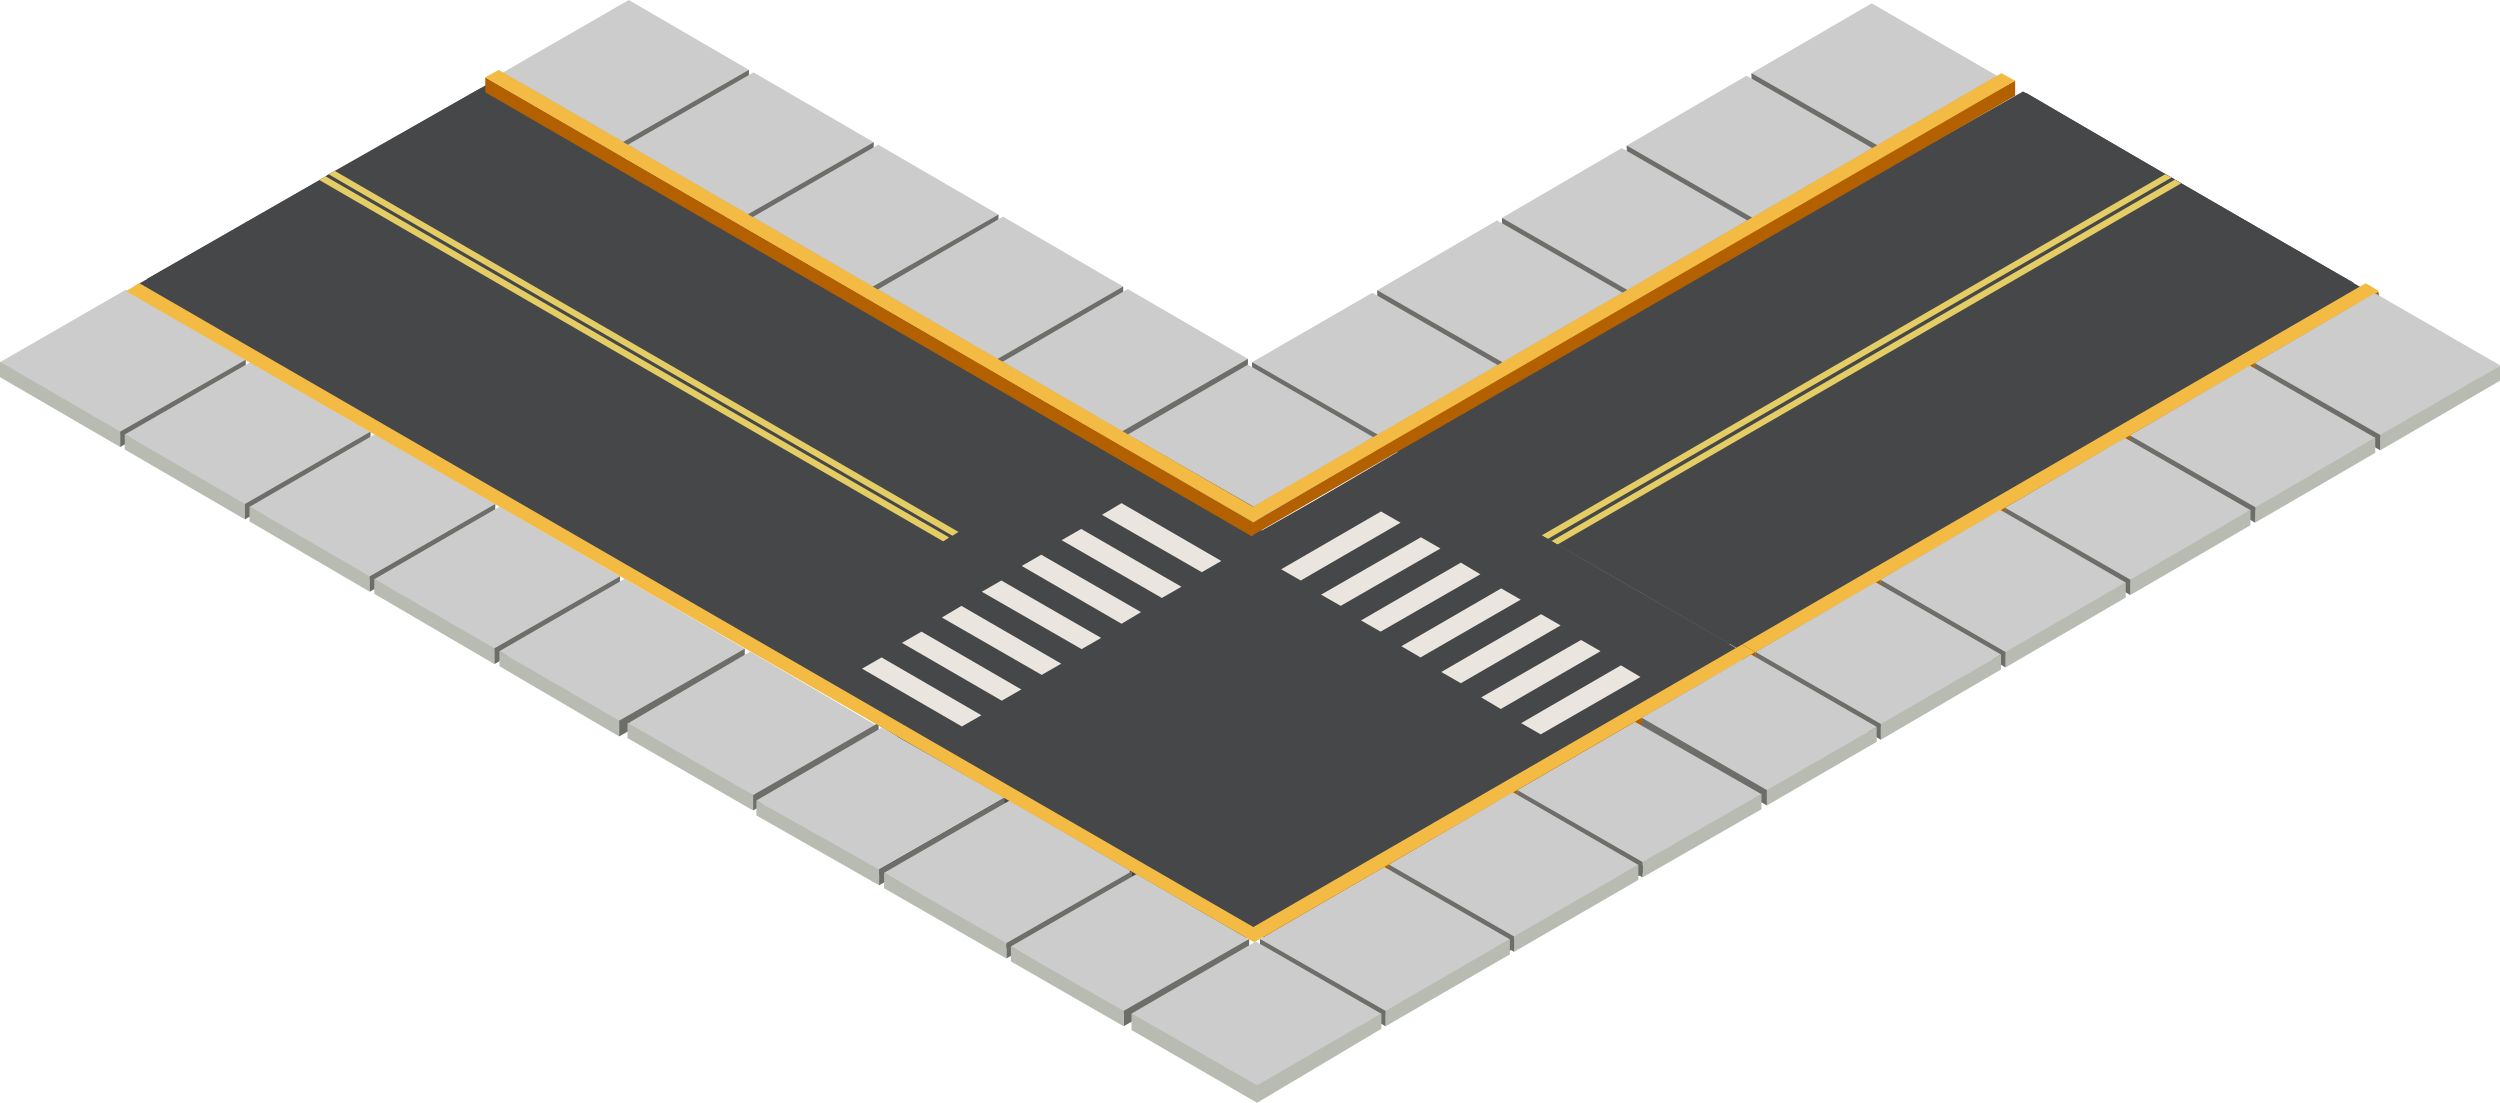 <svg id="Слой_1" data-name="Слой 1" xmlns="http://www.w3.org/2000/svg" viewBox="0 0 60.12 26.52"><defs><style>.cls-1{fill:#ccc;}.cls-2{fill:#b8bbb2;}.cls-3{fill:#6d6d69;}.cls-4{fill:#464749;}.cls-5{fill:#e5cd65;}.cls-6{fill:#b26000;}.cls-7{fill:#f3bb44;}.cls-8{fill:#836e1f;}.cls-9{fill:#eae5df;}</style></defs><polygon class="cls-1" points="12.1 1.74 14.99 3.49 18.01 1.75 18.01 1.68 15.12 0 12.1 1.74"/><polygon class="cls-2" points="12.1 2.1 12.1 1.74 14.99 3.41 14.99 3.79 12.1 2.1"/><polygon class="cls-3" points="14.99 3.41 14.99 3.79 18.01 2.04 18.01 1.68 14.99 3.41"/><polygon class="cls-1" points="15.1 3.48 17.99 5.23 21.01 3.49 21.01 3.42 18.12 1.74 15.1 3.48"/><polygon class="cls-2" points="15.1 3.84 15.1 3.48 17.99 5.15 17.99 5.52 15.1 3.84"/><polygon class="cls-3" points="17.99 5.15 17.99 5.52 21.01 3.78 21.01 3.42 17.99 5.15"/><polygon class="cls-1" points="18.1 5.22 20.99 6.97 24.01 5.23 24.01 5.16 21.12 3.48 18.1 5.22"/><polygon class="cls-2" points="18.1 5.58 18.1 5.21 20.99 6.89 20.99 7.26 18.1 5.58"/><polygon class="cls-3" points="20.99 6.89 20.99 7.26 24.01 5.52 24.01 5.16 20.99 6.89"/><polygon class="cls-1" points="21.11 6.96 23.99 8.71 27.01 6.96 27.01 6.89 24.12 5.21 21.11 6.96"/><polygon class="cls-2" points="21.11 7.32 21.11 6.95 23.99 8.63 23.99 9 21.11 7.32"/><polygon class="cls-3" points="23.99 8.63 23.99 9 27.01 7.26 27.01 6.89 23.99 8.63"/><polygon class="cls-1" points="24.11 8.7 26.99 10.45 30.01 8.7 30.01 8.63 27.12 6.95 24.11 8.7"/><polygon class="cls-2" points="24.11 9.05 24.11 8.69 26.99 10.37 26.99 10.74 24.11 9.05"/><polygon class="cls-3" points="26.99 10.37 26.99 10.74 30.01 9 30.01 8.63 26.99 10.37"/><polygon class="cls-4" points="3.24 6.88 18.24 15.57 18.39 15.49 21.41 13.74 22.68 13.01 22.83 12.93 22.9 12.88 22.91 12.88 23.05 12.79 23.05 12.79 24.34 12.05 26.51 10.78 26.66 10.7 11.56 2.12 3.24 6.88"/><polygon class="cls-4" points="3.53 6.71 21.7 17.79 33.71 24.37 42.09 19.5 11.68 2.05 8.05 4.11 8.05 4.11 7.9 4.19 7.83 4.24 7.68 4.33 3.53 6.71"/><polygon class="cls-5" points="7.9 4.19 22.88 12.87 22.9 12.88 22.9 12.88 22.91 12.88 23.05 12.79 23.05 12.79 23.05 12.79 23.03 12.78 8.05 4.11 8.05 4.11 7.9 4.19"/><polygon class="cls-5" points="7.68 4.33 22.65 13 22.67 13.01 22.68 13.02 22.82 12.93 22.82 12.93 22.82 12.93 22.8 12.91 7.83 4.24 7.68 4.33"/><polygon class="cls-6" points="11.67 2.22 30.14 12.92 30.13 12.55 11.67 1.86 11.67 2.22"/><polygon class="cls-1" points="0 8.71 2.89 10.46 5.9 8.72 5.9 8.65 3.02 6.97 0 8.71"/><polygon class="cls-2" points="0 9.07 0 8.7 2.89 10.38 2.89 10.75 0 9.07"/><polygon class="cls-3" points="2.89 10.38 2.89 10.75 5.91 9.01 5.91 8.65 2.89 10.38"/><polygon class="cls-1" points="3 10.45 5.89 12.2 8.91 10.46 8.91 10.39 6.02 8.71 3 10.45"/><polygon class="cls-2" points="3 10.81 3 10.44 5.89 12.12 5.89 12.49 3 10.81"/><polygon class="cls-3" points="5.89 12.12 5.89 12.49 8.91 10.75 8.91 10.38 5.89 12.12"/><polygon class="cls-1" points="6 12.19 8.89 13.94 11.91 12.19 11.91 12.12 9.02 10.44 6 12.19"/><polygon class="cls-2" points="6 12.54 6 12.18 8.89 13.86 8.89 14.23 6 12.54"/><polygon class="cls-3" points="8.89 13.86 8.89 14.23 11.91 12.49 11.91 12.12 8.89 13.86"/><polygon class="cls-1" points="9 13.93 11.89 15.67 14.91 13.93 14.91 13.86 12.02 12.18 9 13.93"/><polygon class="cls-2" points="9 14.28 9 13.92 11.89 15.59 11.89 15.97 9 14.28"/><polygon class="cls-3" points="11.89 15.59 11.89 15.97 14.91 14.23 14.91 13.86 11.89 15.59"/><polygon class="cls-1" points="12.01 15.66 14.89 17.41 17.91 15.67 17.91 15.6 15.02 13.92 12.01 15.66"/><polygon class="cls-2" points="12.01 16.02 12.01 15.66 14.89 17.33 14.89 17.71 12.01 16.02"/><polygon class="cls-3" points="14.89 17.33 14.89 17.71 17.91 15.96 17.91 15.6 14.89 17.33"/><polygon class="cls-1" points="48.02 1.82 45.14 3.57 42.12 1.83 42.12 1.76 45.01 0.08 48.02 1.82"/><polygon class="cls-2" points="48.02 2.18 48.02 1.82 45.14 3.49 45.13 3.87 48.02 2.18"/><polygon class="cls-3" points="45.14 3.49 45.13 3.87 42.12 2.13 42.12 1.76 45.14 3.49"/><polygon class="cls-1" points="45.02 3.56 42.13 5.31 39.12 3.57 39.12 3.5 42 1.82 45.02 3.56"/><polygon class="cls-2" points="45.02 3.92 45.02 3.56 42.13 5.23 42.13 5.61 45.02 3.92"/><polygon class="cls-3" points="42.13 5.23 42.13 5.61 39.12 3.86 39.12 3.5 42.13 5.23"/><polygon class="cls-1" points="42.02 5.3 39.13 7.05 36.12 5.31 36.12 5.24 39 3.56 42.02 5.3"/><polygon class="cls-2" points="42.02 5.66 42.02 5.29 39.13 6.97 39.13 7.34 42.02 5.66"/><polygon class="cls-3" points="39.13 6.97 39.13 7.34 36.12 5.6 36.12 5.24 39.13 6.97"/><polygon class="cls-1" points="39.02 7.04 36.13 8.79 33.12 7.05 33.12 6.98 36 5.3 39.02 7.04"/><polygon class="cls-2" points="39.02 7.4 39.02 7.03 36.13 8.71 36.13 9.08 39.02 7.4"/><polygon class="cls-3" points="36.13 8.71 36.13 9.08 33.12 7.34 33.12 6.98 36.13 8.71"/><polygon class="cls-1" points="36.02 8.78 33.13 10.53 30.11 8.79 30.11 8.71 33 7.04 36.02 8.78"/><polygon class="cls-2" points="36.02 9.14 36.02 8.77 33.13 10.45 33.13 10.82 36.02 9.14"/><polygon class="cls-3" points="33.13 10.45 33.13 10.82 30.11 9.08 30.11 8.71 33.13 10.45"/><polygon class="cls-4" points="56.88 6.97 41.88 15.66 41.74 15.57 38.71 13.82 37.45 13.1 37.3 13.01 37.22 12.96 37.22 12.96 37.07 12.88 37.07 12.88 35.79 12.14 33.61 10.87 33.46 10.78 48.65 2.2 56.88 6.97"/><polygon class="cls-4" points="56.6 6.8 41.62 15.47 41.6 15.48 37.45 13.09 37.3 13.01 37.22 12.96 37.08 12.88 37.07 12.88 33.72 10.92 33.74 10.91 48.72 2.23 52.07 4.19 52.07 4.19 52.22 4.27 52.3 4.32 52.45 4.41 56.6 6.8"/><polygon class="cls-5" points="52.22 4.27 37.24 12.95 37.22 12.96 37.22 12.96 37.22 12.96 37.07 12.88 37.07 12.88 37.08 12.88 37.1 12.86 52.07 4.19 52.07 4.19 52.22 4.27"/><polygon class="cls-5" points="52.45 4.41 37.48 13.08 37.45 13.09 37.45 13.1 37.3 13.01 37.3 13.01 37.3 13.01 37.33 13 52.3 4.32 52.45 4.41"/><polygon class="cls-6" points="48.46 2.3 30.11 12.88 30.14 12.46 42.18 5.38 42.18 5.38 42.19 5.38 42.23 5.41 48.46 1.94 48.46 2.3"/><polygon class="cls-6" points="57.27 7.33 42.21 16.05 41.89 15.66 41.89 15.66 41.89 15.66 50.94 10.43 50.94 10.43 50.94 10.43 50.99 10.46 57.19 7.01 57.27 7.33"/><polygon class="cls-7" points="57.21 7 42.22 15.68 42.21 15.68 41.89 15.5 41.89 15.5 41.89 15.5 56.89 6.81 57.21 7"/><polygon class="cls-8" points="41.89 15.5 42.21 15.68 42.21 16.05 41.89 15.86 41.89 15.5"/><polygon class="cls-1" points="60.13 8.79 57.24 10.54 54.22 8.8 54.22 8.73 57.11 7.05 60.13 8.79"/><polygon class="cls-2" points="60.13 9.15 60.13 8.79 57.24 10.46 57.24 10.83 60.13 9.15"/><polygon class="cls-3" points="57.24 10.46 57.24 10.83 54.22 9.09 54.22 8.73 57.24 10.46"/><polygon class="cls-1" points="57.12 10.53 54.24 12.28 51.22 10.54 51.22 10.47 54.1 8.79 57.12 10.53"/><polygon class="cls-2" points="57.12 10.89 57.12 10.52 54.24 12.2 54.23 12.57 57.12 10.89"/><polygon class="cls-3" points="54.24 12.2 54.23 12.57 51.22 10.83 51.22 10.47 54.24 12.2"/><polygon class="cls-1" points="54.12 12.27 51.23 14.02 48.22 12.28 48.22 12.21 51.1 10.53 54.12 12.27"/><polygon class="cls-2" points="54.12 12.63 54.12 12.26 51.23 13.94 51.23 14.31 54.12 12.63"/><polygon class="cls-3" points="51.23 13.94 51.23 14.31 48.22 12.57 48.22 12.21 51.23 13.94"/><polygon class="cls-1" points="51.12 14.01 48.23 15.76 45.22 14.01 45.22 13.94 48.1 12.26 51.12 14.01"/><polygon class="cls-2" points="51.12 14.37 51.12 14 48.23 15.68 48.23 16.05 51.12 14.37"/><polygon class="cls-3" points="48.23 15.68 48.23 16.05 45.22 14.31 45.22 13.94 48.23 15.68"/><polygon class="cls-1" points="48.12 15.74 45.23 17.49 42.22 15.75 42.22 15.68 45.1 14 48.12 15.74"/><polygon class="cls-2" points="48.12 16.1 48.12 15.74 45.23 17.41 45.23 17.79 48.12 16.1"/><polygon class="cls-3" points="45.23 17.41 45.23 17.79 42.22 16.05 42.22 15.68 45.23 17.41"/><polygon class="cls-1" points="33.02 10.51 30.14 12.26 27.12 10.52 27.12 10.45 30.01 8.77 33.02 10.51"/><polygon class="cls-2" points="33.02 10.87 33.02 10.51 30.14 12.18 30.14 12.56 33.02 10.87"/><polygon class="cls-3" points="30.14 12.18 30.14 12.56 27.12 10.81 27.12 10.45 30.14 12.18"/><polygon class="cls-1" points="21.08 17.45 18.13 19.2 15.11 17.46 15.11 17.39 18.04 15.67 21.08 17.45"/><polygon class="cls-3" points="18.11 19.12 18.11 19.49 21.13 17.75 21.13 17.38 18.11 19.12"/><polygon class="cls-2" points="18.11 19.12 18.11 19.49 15.09 17.75 15.09 17.38 18.11 19.12"/><polygon class="cls-4" points="41.88 15.66 26.89 24.34 26.74 24.26 23.71 22.51 22.45 21.79 22.3 21.7 22.22 21.65 22.22 21.65 22.07 21.57 22.07 21.57 20.79 20.82 18.61 19.55 18.46 19.47 33.65 10.89 41.88 15.66"/><polygon class="cls-4" points="41.6 15.48 26.62 24.16 26.6 24.17 22.45 21.78 22.3 21.7 22.22 21.65 22.08 21.56 22.07 21.56 18.71 19.61 18.74 19.6 33.78 10.77 37.07 12.88 37.07 12.88 37.22 12.96 37.3 13.01 37.45 13.1 41.6 15.48"/><polygon class="cls-1" points="18.19 19.25 21.05 20.96 24.16 19.18 21.2 17.5 18.19 19.25"/><polygon class="cls-3" points="21.14 20.91 21.14 21.29 24.16 19.54 24.16 19.18 21.14 20.91"/><polygon class="cls-2" points="21.14 20.91 21.14 21.29 18.19 19.61 18.19 19.25 21.14 20.91"/><polygon class="cls-1" points="21.26 20.99 24.15 22.74 27.17 21 27.17 20.93 24.28 19.25 21.26 20.99"/><polygon class="cls-3" points="24.2 22.68 24.2 23.05 27.22 21.31 27.22 20.95 24.2 22.68"/><polygon class="cls-2" points="24.2 22.68 24.2 23.05 21.26 21.36 21.26 20.99 24.2 22.68"/><polygon class="cls-1" points="24.31 22.76 27 24.39 30.02 22.65 30.02 22.58 27.33 21.02 24.31 22.76"/><polygon class="cls-3" points="27.02 24.31 27.02 24.68 30.04 22.94 30.04 22.58 27.02 24.31"/><polygon class="cls-2" points="27.02 24.31 27.02 24.68 24.31 23.12 24.31 22.76 27.02 24.31"/><polygon class="cls-6" points="30.43 22.75 42.27 16.02 42.19 15.7 30.43 22.34 30.43 22.75"/><polygon class="cls-7" points="30.16 22.66 42.21 15.68 41.89 15.5 29.99 22.38 30.16 22.66"/><polygon class="cls-1" points="45.13 17.48 42.49 19.08 39.48 17.34 39.48 17.26 42.11 15.74 45.13 17.48"/><polygon class="cls-2" points="45.13 17.84 45.13 17.48 42.49 19 42.49 19.37 45.13 17.84"/><polygon class="cls-3" points="42.49 19 42.49 19.37 39.48 17.63 39.48 17.26 42.49 19"/><polygon class="cls-1" points="42.36 19.1 39.5 20.81 36.49 19.07 36.49 19 39.32 17.36 42.36 19.1"/><polygon class="cls-2" points="42.36 19.46 42.36 19.09 39.5 20.73 39.5 21.1 42.36 19.46"/><polygon class="cls-3" points="39.5 20.73 39.5 21.1 36.49 19.36 36.49 19 39.5 20.73"/><polygon class="cls-1" points="39.4 20.8 36.41 22.6 33.4 20.86 33.4 20.79 36.38 19.05 39.4 20.8"/><polygon class="cls-2" points="39.4 21.16 39.4 20.79 36.41 22.52 36.41 22.89 39.4 21.16"/><polygon class="cls-3" points="36.41 22.52 36.41 22.89 33.4 21.15 33.4 20.79 36.41 22.52"/><polygon class="cls-1" points="36.31 22.59 33.32 24.39 30.31 22.65 30.31 22.58 33.29 20.85 36.31 22.59"/><polygon class="cls-2" points="36.31 22.95 36.31 22.58 33.32 24.31 33.32 24.68 36.31 22.95"/><polygon class="cls-3" points="33.32 24.31 33.32 24.68 30.3 22.94 30.3 22.58 33.32 24.31"/><polygon class="cls-1" points="33.22 24.38 30.23 26.18 27.22 24.44 27.22 24.37 30.2 22.64 33.22 24.38"/><polygon class="cls-2" points="33.22 24.74 33.22 24.37 30.23 26.1 30.23 26.52 33.22 24.74"/><polygon class="cls-2" points="30.23 26.1 30.23 26.52 27.21 24.77 27.21 24.37 30.23 26.1"/><polygon class="cls-7" points="3.03 7 30.16 22.66 30.22 22.34 3.35 6.81 3.03 7"/><polygon class="cls-7" points="11.67 1.86 30.14 12.56 30.43 12.36 11.99 1.68 11.67 1.86"/><polygon class="cls-7" points="48.46 1.94 30.13 12.55 30.14 12.18 48.13 1.76 48.46 1.94"/><polygon class="cls-9" points="20.73 16.08 23.13 17.47 23.6 17.2 21.2 15.81 20.73 16.08"/><polygon class="cls-9" points="21.69 15.46 24.09 16.85 24.56 16.58 22.16 15.19 21.69 15.46"/><polygon class="cls-9" points="22.65 14.85 25.05 16.23 25.52 15.96 23.12 14.57 22.65 14.85"/><polygon class="cls-9" points="23.61 14.23 26.01 15.61 26.48 15.34 24.08 13.96 23.61 14.23"/><polygon class="cls-9" points="24.57 13.61 26.97 15 27.44 14.72 25.04 13.34 24.57 13.61"/><polygon class="cls-9" points="25.53 12.99 27.94 14.38 28.41 14.11 26 12.72 25.53 12.99"/><polygon class="cls-9" points="26.5 12.38 28.9 13.76 29.37 13.49 26.97 12.1 26.5 12.38"/><polygon class="cls-9" points="39.45 16.28 37.05 17.66 36.58 17.39 38.98 16 39.45 16.28"/><polygon class="cls-9" points="38.49 15.66 36.09 17.05 35.62 16.77 38.02 15.39 38.49 15.66"/><polygon class="cls-9" points="37.53 15.04 35.13 16.43 34.66 16.16 37.06 14.77 37.53 15.04"/><polygon class="cls-9" points="36.57 14.42 34.16 15.81 33.7 15.54 36.1 14.15 36.57 14.42"/><polygon class="cls-9" points="35.6 13.81 33.2 15.19 32.73 14.92 35.13 13.53 35.6 13.81"/><polygon class="cls-9" points="34.64 13.19 32.24 14.57 31.77 14.3 34.17 12.92 34.64 13.19"/><polygon class="cls-9" points="33.68 12.57 31.28 13.96 30.81 13.69 33.21 12.3 33.68 12.57"/></svg>